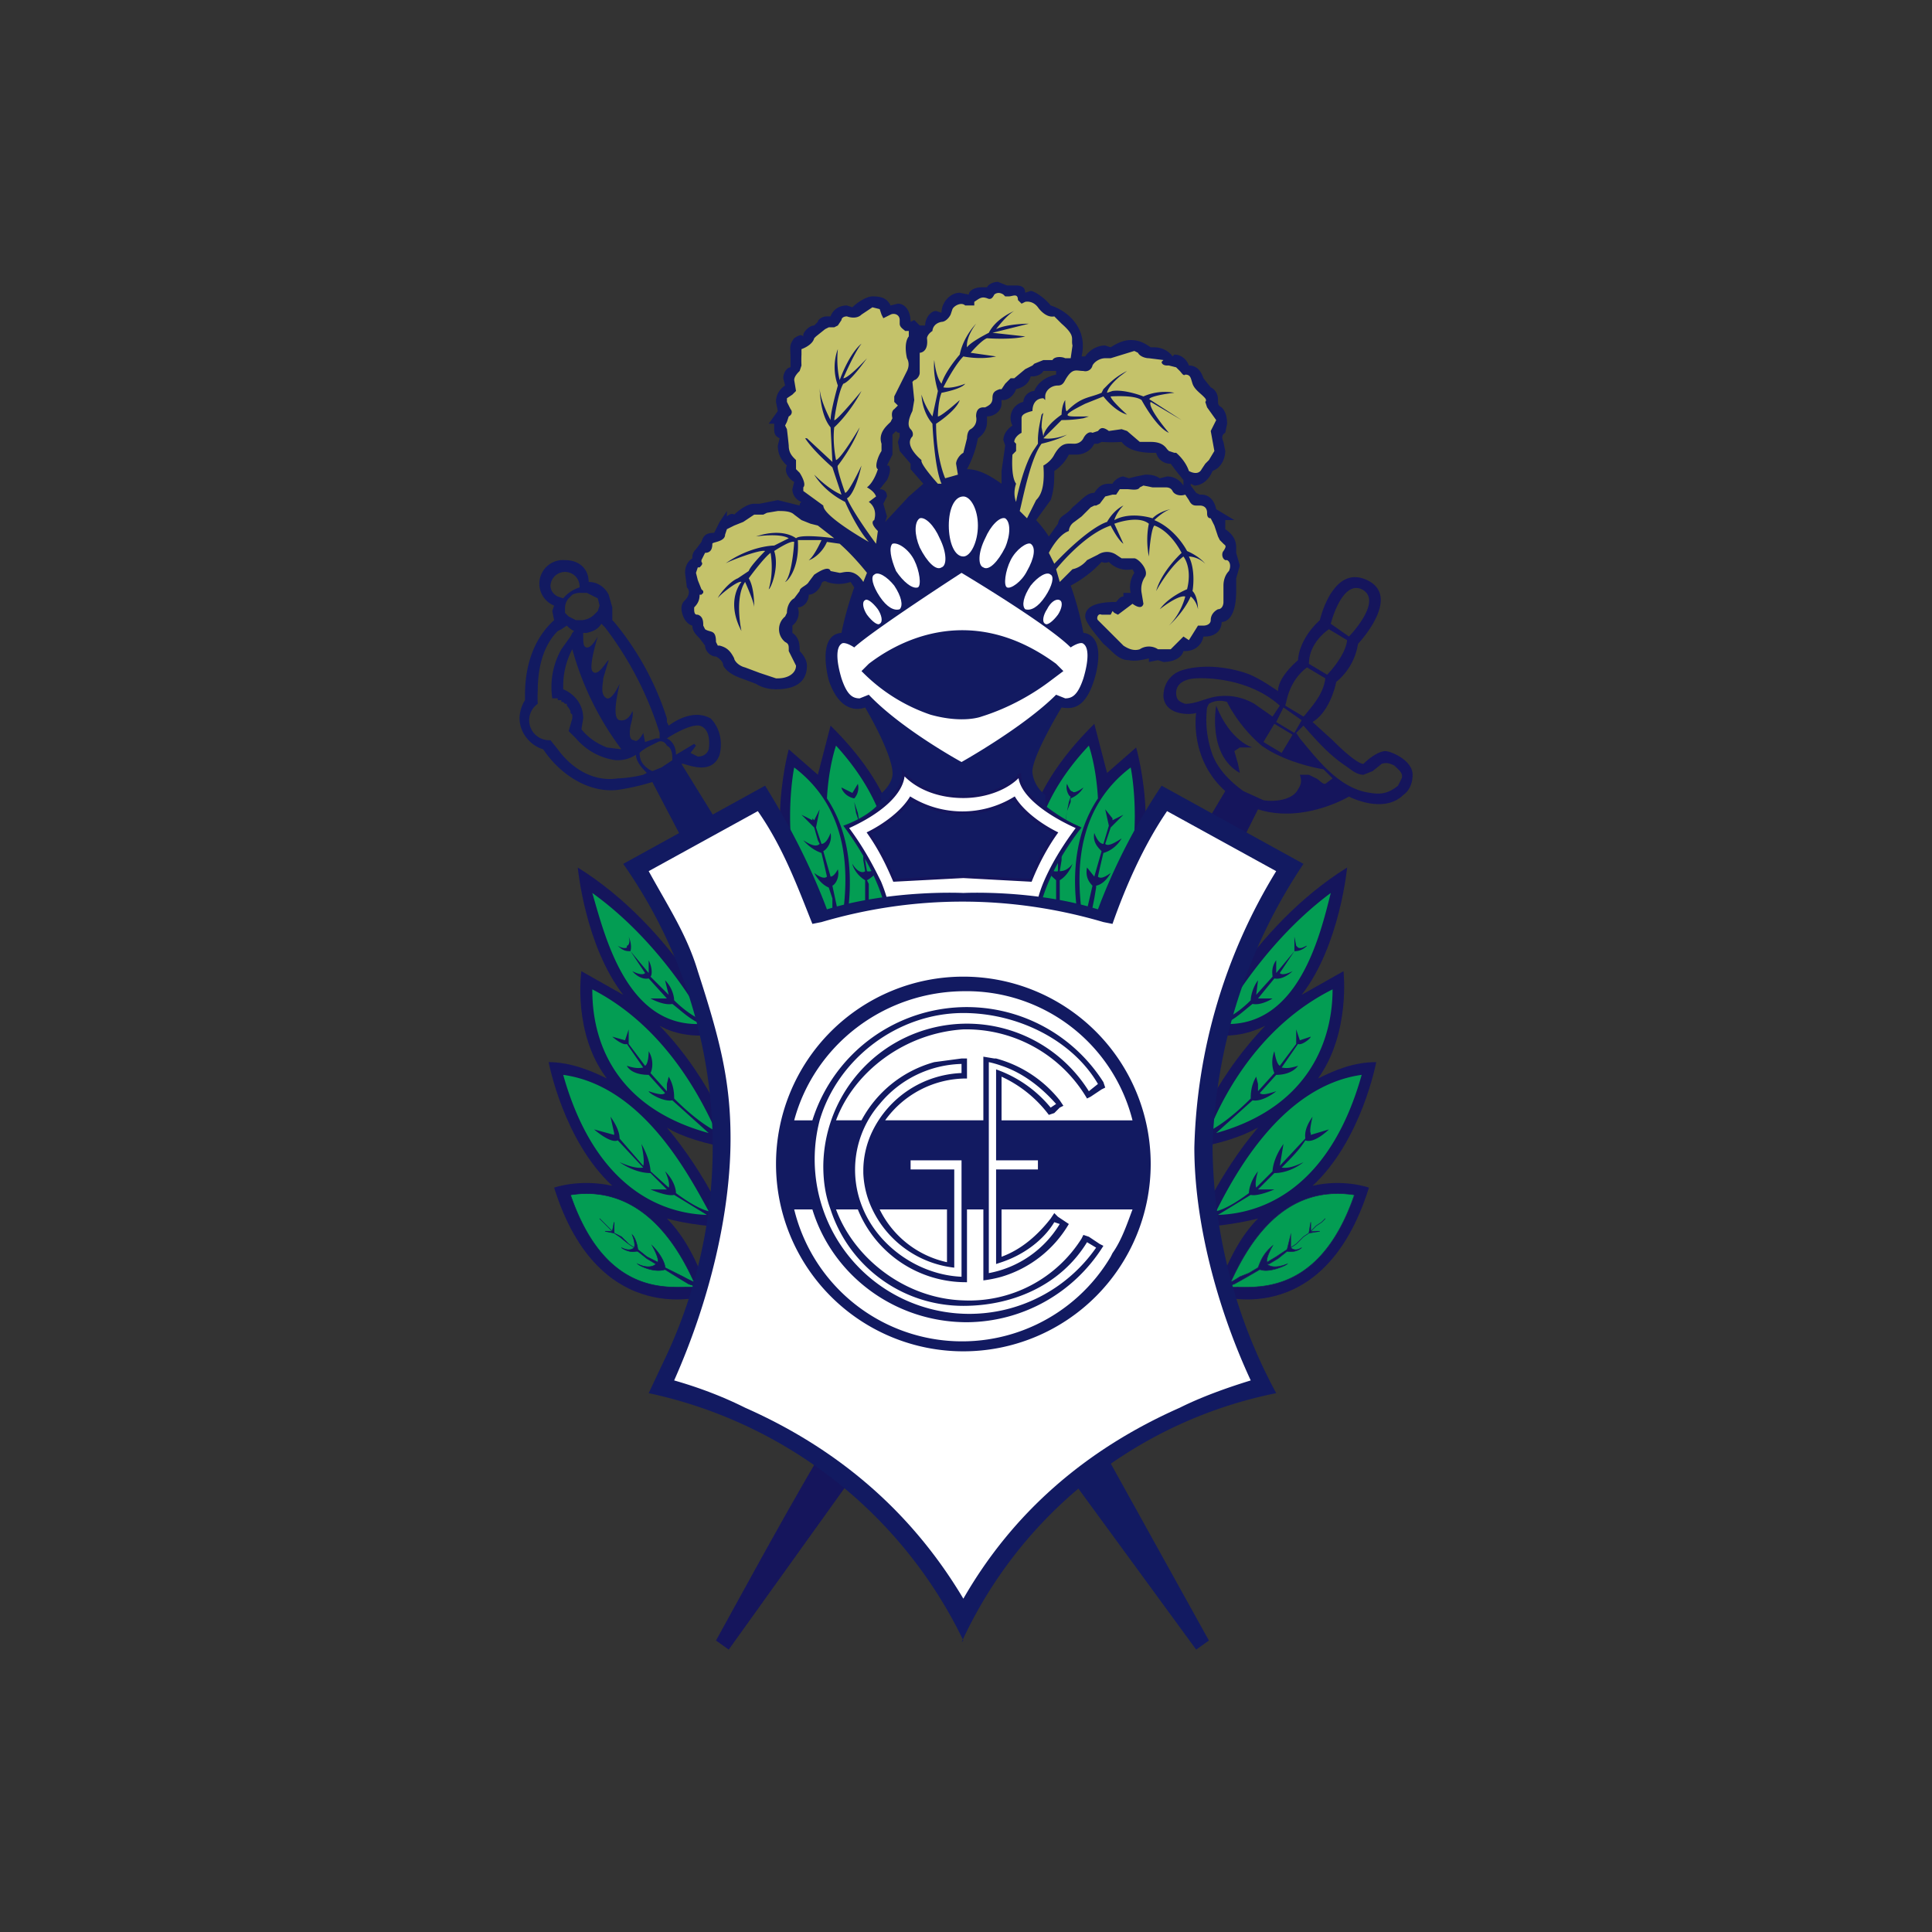 <svg xmlns="http://www.w3.org/2000/svg" xml:space="preserve" viewBox="0 0 700 700">
  <rect x="0" y="0" width="700" height="700" fill="#333333" stroke="none"/>
  <defs>
    <clipPath id="a" clipPathUnits="userSpaceOnUse">
      <path d="M0 842h595V0H0Z"/>
    </clipPath>
  </defs>
  <g clip-path="url(#a)" transform="matrix(.659 0 0 -.659 152 628)">
    <path fill="#15155c" d="m540 525-2-4c-5-4-9-5-15-4-17 2-29 18-39 30l-2 3 4 4c7-8 14-16 23-22 3-2 6-5 10-5l5 2 5 4c3 1 5 0 7-1 2-2 5-4 4-7m-42-3c-2 0-3 2-5 3l-4 2h-5c1-3 1-5-1-8-3-6-13-7-19-6l-11 5c-7 5-14 12-17 20a56 56 0 0 0-3 26l1 2c5 3 10 1 10 1s6-13 19-24c14-10 34-13 34-13l5-5-4-3m-77 44c-3 1-5 2-5 6 0 8 11 8 11 8s27 2 46-15l-4-6-10 7c-7 4-14 5-21 4-6-1-11-4-17-4m59-17-6-10-10 6 6 10zm5 8-4-7-10 6 4 8zm-8 12c3 12 11 17 11 17l10-6c-1-9-8-16-11-20l-1-1-10 6 1 4m23 38 10-6c-1-9-11-19-11-19l-10 6c0 12 11 19 11 19m18 22c12-6-6-25-7-26l-10 7s6 24 17 19m13-89c-3 0-8-3-12-7 0 0-3-1-17 13l-11 10c10 6 13 22 13 22a34 34 0 0 1 12 21c1 1 24 26 5 35s-26-22-26-22c-12-11-12-22-12-22-8-7-11-13-11-17-6 4-12 8-18 10-22 7-36 1-36 1s-9-3-9-14c1-11 16-10 18-9 0 0-4-25 16-43-15-25-122-207-211-345-28-47-42-73-69-122l7-5 81 113c68 95 155 238 210 349 25-8 50 7 50 7s19-10 30 1c0 0 5 3 5 11s-12 13-15 13"/>
    <path fill="#15155c" d="m450 533 1-5c-18 10-13 37-13 37 8-20 20-23 20-23h-7l-3-2 2-7"/>
    <path fill="#121a61" d="m128 529-2 1c-1 1-5 3-5 9l1 1 3 2 6 3c2 1 4 0 5-2 2-1 3-3 3-7v-1l-6-4-5-2m-5-2a68 68 0 0 0-14-2c-13-2-25 5-33 16l-4 5a11 11 0 0 0-7 20 61 61 0 0 0 0 7c0 15 4 26 11 33l2 1 3 2a13 13 0 0 1 4-3l-1-1-1-2-5-7a42 42 0 0 1-5-27h3v-1h2v-1h1l1-1h1v-1a12 12 0 0 0 2-3v-1l1-1v-2l-2-7 4-4c6-7 14-11 22-12h1a18 18 0 0 1 10 3c0-4 4-8 6-10l-2-1M72 631a8 8 0 1 0 16-1 19 19 0 0 1-9-6l-3 1c-2 1-4 3-4 6m19-4h1l6-3 1-4-1-3-2-2c-2-2-5-3-7-3h-3l-4 2-2 2v3a8 8 0 0 0 2 5l2 2a10 10 0 0 0 5 1h2m-12-53v2a43 43 0 0 0 5 20 164 164 0 0 1 27-55l-8 1c-5 2-10 5-14 10l1 6c0 7-4 13-11 16m21 36 2-2a187 187 0 0 0 30-58v-3h-2l-6-2-1 5s-3-6-5-4c-2 0-3 2-2 8 2 7 1 8 1 8s-2-6-7-5 0 19 0 20c0 0-4-9-7-8-4 2-2 8-2 11l3 10c-1 0-6-10-9-6-2 3 3 19 3 19-4-7-6-6-6-6-2 0-2 3-2 6v2a13 13 0 0 1 2 0c4 1 6 2 8 5m54-56c7-2 5-13 5-13s-1-4-6-4l-4 2 3 4-1 1-10-6c0 3-1 7-5 9 0 0 12 8 18 7m214-384L144 533h1c4-1 16-6 20 5 3 13-5 20-5 20-9 5-19-1-23-4l-1 2v2a158 158 0 0 1-29 53l-1 1v7l-2 7c-2 4-6 7-11 7 0 7-5 12-13 12a13 13 0 0 1-6-25l-1-3 1-5c-10-9-16-23-16-41v-3c-2-3-3-7-3-10 0-8 6-15 13-17 10-15 27-25 43-22a125 125 0 0 1 17 4l33-63 45-68c12-42 84-154 142-238l79-108 7 5z"/>
    <path fill="#15155c" d="M170 278c-16 1-27 3-34 5 9-9 17-23 23-42 0 0-60-21-85 59 0 0 14 5 32 1-27 25-35 68-35 68 11 0 22-4 32-9-19 25-14 59-14 59l23-13c-21 27-25 70-25 70 53-33 80-91 80-91-14-3-26-1-35 4 30-31 42-68 42-68-17 3-30 7-38 12 22-26 34-55 34-55"/>
    <path fill="#039d53" d="M152 245c-9 2-48-10-69 51 25 4 50-8 68-48a77 77 0 0 0-6 3l-4 2-6 3c0 2-2 7-7 12 0 0 4-7 3-9l-6 3-5 4c0 1-1 6-3 8 0 0 2-5 1-7l-3 2-4 4-4 2v6l-1-5-3 3-2 2-2 2 2-2 2-2 3-3h-4l5-1 3-2 5-4 3-2c-1-1-3-2-7 0 0 0 4-3 8-2h1l5-4 5-3c-2-2-6-2-10 0 1-1 9-5 15-3a560 560 0 0 1 13-8l3-1 1-1"/>
    <path fill="none" stroke="#15155c" stroke-miterlimit="10" stroke-width=".3" d="M152 245c-9 2-48-10-69 51 25 4 50-8 68-48a77 77 0 0 0-6 3l-4 2-6 3c0 2-2 7-7 12 0 0 4-7 3-9l-6 3-5 4c0 1-1 6-3 8 0 0 2-5 1-7l-3 2-4 4-4 2v6l-1-5-3 3-2 2-2 2 2-2 2-2 3-3h-4l5-1 3-2 5-4 3-2c-1-1-3-2-7 0 0 0 4-3 8-2h1l5-4 5-3c-2-2-6-2-10 0 1-1 9-5 15-3a560 560 0 0 1 13-8l3-1 1-1Z"/>
    <path fill="#039d53" d="m140 296 18-11c-30 1-63 20-79 77 43-6 68-53 80-75-4 1-10 4-18 10 0 2-1 7-6 12 0 0 3-6 2-9l-10 9c0 2-1 8-5 15 0 0 2-9 1-12l-13 15c0 1 0 5-5 12l2-9a428 428 0 0 0 0-1l-11 3s9-8 13-6l14-15c-1 0-4-1-13 3 0 0 8-6 17-6l9-9h-9s9-4 13-3m19 34c-62 17-64 65-64 79 39-20 59-58 68-78-4 2-12 7-23 18 0 2 0 7-3 12l-1-4v-4l-9 10c1 2 2 7-1 12 0 0 0-7-2-8l-9 12v8l-2-6-4 6 4-6-7 2c1-1 6-5 8-4l9-13c-1 0-3-1-9 1 0 0 2-5 12-5l9-10c-1-1-3-1-9 1 0-1 8-6 13-5l20-18m-20 71c4-3 10-9 16-11-41-2-53 48-60 72 32-23 53-55 62-71-4 2-10 5-17 12 0 2-1 7-5 11l2-8-10 10c1 1 1 5-1 9v-7l-10 12c1 4-1 8-1 8 1-3 0-5-1-5a431 431 0 0 0 0-1c-2-1-5 1-5 1 3-3 5-3 7-3l8-12s-1-2-7 1c0 0 4-5 9-4l10-11h-9s7-4 12-3"/>
    <path fill="#15155c" d="M427 278c15 1 26 3 34 5-9-9-17-23-23-42 0 0 59-21 84 59 0 0-14 5-31 1 27 25 35 68 35 68-12 0-22-4-32-9 18 25 14 59 14 59l-23-13c21 27 25 70 25 70-53-33-80-91-80-91 14-3 25-1 35 4-30-31-43-68-43-68 18 3 30 7 39 12-22-26-34-55-34-55"/>
    <path fill="#607f4e" d="M444 245c9 2 49-10 70 51-26 4-50-8-68-48a77 77 0 0 1 5 3l5 2 5 3c1 2 2 7 8 12 0 0-4-7-3-9l5 3 6 4 2 8v-7l3 2 4 4 3 2 1 6v-5l3 3 3 2 2 2-2-2-3-2-3-3h5l-6-1-3-2-4-4-3-2c1-1 3-2 6 0 0 0-3-3-8-2l-5-4-5-3h-1c2-2 6-2 11 0-1-1-10-5-15-3a560 560 0 0 0-14-8l-3-1-1-1"/>
    <path fill="#039d53" stroke="#15155c" stroke-miterlimit="10" stroke-width=".3" d="M444 245c9 2 49-10 70 51-26 4-50-8-68-48a77 77 0 0 1 5 3l5 2 5 3c1 2 2 7 8 12 0 0-4-7-3-9l5 3 6 4 2 8v-7l3 2 4 4 3 2 1 6v-5l3 3 3 2 2 2-2-2-3-2-3-3h5l-6-1-3-2-4-4-3-2c1-1 3-2 6 0 0 0-3-3-8-2l-5-4-5-3h-1c2-2 6-2 11 0-1-1-10-5-15-3a560 560 0 0 0-14-8l-3-1-1-1Z"/>
    <path fill="#039d53" d="m457 296-18-11c30 1 63 20 79 77-43-6-69-53-80-75 4 1 10 4 18 10 0 2 1 7 5 12 0 0-2-6-1-9l9 9c0 2 1 8 6 15l-2-12 14 15c0 1-1 5 4 12 0 0-2-8-1-9a428 428 0 0 1 0-1l10 3s-8-8-13-6c-3-5-8-10-13-15 1 0 4-1 12 3 0 0-7-6-16-6l-9-9h9s-9-4-13-3m-19 34c61 17 64 65 64 79-40-20-60-58-68-78 4 2 12 7 23 18 0 2 0 7 3 12l1-4v-4l9 10c-1 2-2 7 0 12 0 0 1-7 3-8l9 12v8l2-6 4 6-4-6 6 2c0-1-5-5-7-4l-9-13c1 0 3-1 9 1 0 0-3-5-12-5l-9-10c1-1 3-1 9 1-1-1-8-6-13-5l-20-18m20 71c-4-3-10-9-16-11 41-2 53 48 59 72-31-23-52-55-61-71 4 2 10 5 17 12 0 2 1 7 4 11l-1-8 9 10c0 1-1 5 2 9v-7l10 12v8l1-5a431 431 0 0 1 1-1c2-1 4 1 5 1-3-3-6-3-7-3l-8-12s1-2 7 1c0 0-5-5-10-4l-9-11h8s-6-4-11-3"/>
    <path fill="#15155c" d="M235 419c-8 5-13 12-17 21-33 36-15 101-15 101l16-14 7 27c80-79 9-135 9-135"/>
    <path fill="#039d53" d="M233 452h-3l-3 14c2 1 4 5 3 9 0 0-2-4-4-4l-4 14c2 1 5 5 4 10 0 0-2-6-5-6l-3 9 2 10-3-6a495 495 0 0 1-1 1v-1l-6 3 7-7 2-7 1-2c-1-1-3-2-9 2 0 0 4-5 10-7a644 644 0 0 0 3-13c-1-1-3-1-7 2 0 0 3-6 8-8l2-6v-6l1-1c-6-1-11-4-13-8-18 44-9 87-9 87 29-22 30-55 27-79"/>
    <path fill="#039d53" d="M258 455a18 18 0 0 1-11 1v11l-1 2c2 1 6 4 7 8 0 0-4-4-7-3l-1 6v7l-2 7-1 6-1 6-2 6v2c1 1 3 4 2 8l-3-5-1 3-1 3 1-3 1-3-6 3c0-1 2-5 7-6v-2l1-6 2-6 1-7 1-6v-7l1-6c-1-1-4-1-7 4 0-1 2-6 7-9v-13a22 22 0 0 1-10-8c3 19 3 45-11 66 1 18 5 29 5 29 31-34 33-66 29-88"/>
    <path fill="#15155c" d="M362 419c8 5 13 12 17 21 34 37 15 102 15 102l-16-14-7 27c-81-80-9-136-9-136"/>
    <path fill="#039d53" d="m364 452 3 1 3 13c-2 2-4 5-3 10l4-5 4 14c-2 2-5 5-4 10 0 0 2-6 5-6l3 10-2 9 4-5v-1l6 3-7-7-2-6-1-3c1-1 3-1 9 3 0 0-3-6-10-8a642 642 0 0 1-3-13c1-1 3-1 7 2 0 0-3-6-8-7v-1l-1-6-1-5-1-2c6 0 11-4 13-8 18 45 9 87 9 87-29-22-30-55-27-79"/>
    <path fill="#039d53" d="M339 455a18 18 0 0 0 11 2v12c-1 1-5 4-6 8 0 0 4-4 7-3v6l1 7 1 7 2 7 1 6 1 5 1 3c-1 0-3 4-2 7 0 0 2-5 3-4l1 2 1 3-1-3-1-2c0-1 2-1 6 2 0 0-2-4-7-6v-2l-2-5-1-7-1-6-1-7v-7l-1-6c1 0 4 0 7 4 0 0-2-6-7-9v-13a23 23 0 0 0 10-7c-3 19-3 44 11 65-1 18-5 29-5 29-32-34-34-66-29-88"/>
    <path fill="#121a61" d="M420 686c-2 3-5 5-9 5l-4-1c-3 2-6 2-8 2l-5-1-4-1-3 1c-2 0-5-2-6-4h-2c-4 0-6-2-8-5-4 0-6-3-12-8-4-5-7-4-8-9l-5-7a64 64 0 0 1-7 9l8 11c2 6 2 11 2 16 3 2 6 5 8 9h4c4 0 8 2 10 6h2l2 1a76 76 0 0 1 11 0c3-4 9-6 17-6h2a8 8 0 0 1 8-6l3-4 4-5Zm-88 46a9 9 0 0 1-6-13c-3-2-5-5-5-8l1-3-2-14v-7c-7 5-13 8-19 8a57 57 0 0 1 6 17c3 2 5 5 5 9v3c4 0 8 3 8 7v2h1c3 0 6 3 7 6 4 1 7 3 8 7h1c2 0 5 1 6 3h7v-2c-5-1-10-4-12-9-3 0-6-3-6-6m-63-52-13-14 1 3-2 7 2 4c0 3-2 4-4 4l4 5c2 4 2 7 1 8h-1l3 6v11l2 2a2 2 0 0 1 2-1 14 14 0 0 1 0-2l-1-3 1-5 6-7v-3l7-8-8-7m180-45 2 7-2 7v3c0 5-3 8-6 10v5h5l-10 6c-1 5-4 8-8 8h-1l-2 1-3 4v1l2-1c4 0 8 3 10 8l2 1c3 2 5 6 5 10l-1 5c-1 2-1 4 1 5l1 5c0 4-1 7-3 9-2 1-2 2-2 4 0 4-2 6-4 7l-4 5c-1 3-3 7-8 7-1 3-4 6-8 6l-1-1c-2 3-6 5-10 5h-2c-3 2-6 4-11 4-4 0-8-2-11-4l-3 1c-5 0-9-3-11-6h-2c4 17-10 26-17 28-3 4-9 8-11 8l-3-1c0 3-2 4-5 4h-5l-5 2c-2 0-5-1-6-3h-3c-4 0-7-2-7-4l-5 1c-5 0-10-5-10-11l-3 1c-3 0-6-4-6-8h-3l-3 3-2-1c0 6-3 10-7 10l-4-1c-2 4-5 5-10 5-3 0-8-3-11-6l-3 1c-5 0-8-3-9-6h-2c-3 0-5-2-5-3l-2-2c-3 0-6-4-6-5v-1c-1 1-2 1-5-1-3-4-2-5-2-11v-5c-2 0-4-3-4-6l1-4c-3-2-5-5-5-9l1-5-5-7h3v-3c0-3 1-4 3-5l-1-4c0-6 3-9 5-11-2-4 2-8 4-9l-1-4c0-3 2-6 5-7a2 2 0 0 1-1-2l-12 3-10-2h-3c-5 0-11-6-11-6-1 1-3 0-4-1v3l-4-6-3-6c-5 0-6-2-7-5l-3-4a6 6 0 0 1-2-5c-3-2-4-5-4-8l1-8c2-2 1-5-1-7-1-1-2-2-2-5 1-8 6-9 6-9 0-3 2-5 4-7l3-4c0-3 3-6 6-6 2-1 4-3 4-5 1-2 4-5 10-7l8-3c3-2 7-3 11-3 12 0 17 5 17 13 0 3-2 6-4 8v1c0 4-1 7-4 9v4a9 9 0 0 1 3 10c3 0 6 3 6 7 3 0 6 3 7 6 0 1 2 2 3 1a20 20 0 0 1 13 0l2-3c-5-14-7-25-7-25-14-1-7-26-7-26 7-21 20-15 20-15 15-26 15-35 15-35 1-7-7-13-7-13l1-3c-6-9-21-14-21-14 23-31 24-51 24-51l83-3c1 25 24 53 24 53-10 4-20 12-20 12v6s-6 4-7 12 16 36 16 36c6-1 14-1 19 19 5 22-7 22-7 22a166 166 0 0 1-7 26 63 63 0 0 1 17 13 5 5 0 0 1 4 0 14 14 0 0 1 13-4l1-2a14 14 0 0 1-2-11h-4v-2c-2 0-3-2-4-3-12 0-17-3-17-8 0-3 5-9 10-15 5-4 8-9 14-9 4-1 11 1 11 1v-2l5 1 3-1c5 0 10 2 11 6h1c5 0 9 3 10 8h1c5 0 9 3 9 8 3 0 8 3 8 17v7"/>
    <path fill="#fff" d="m336 469-37 2-38-2c-3 7-7 16-14 26 8 4 18 11 23 19a55 55 0 0 1 57 0c5-8 15-15 23-19-5-7-10-16-14-26m-6 58c-6-7-18-12-31-12-14 0-26 5-33 13 0-11-13-22-31-30 9-12 14-22 18-30 5-12 5-19 5-19l81-3c0 7 2 15 5 22 6 14 15 26 18 30-18 8-32 19-32 29"/>
    <path fill="none" stroke="#15155c" stroke-miterlimit="10" stroke-width="1.6" d="m336 469-37 2-38-2c-3 7-7 16-14 26 8 4 18 11 23 19a55 55 0 0 1 57 0c5-8 15-15 23-19-5-7-10-16-14-26Zm-6 58c-6-7-18-12-31-12-14 0-26 5-33 13 0-11-13-22-31-30 9-12 14-22 18-30 5-12 5-19 5-19l81-3c0 7 2 15 5 22 6 14 15 26 18 30-18 8-32 19-32 29Z"/>
    <path fill="#fff" d="M307 664c0-9-4-17-8-17-5 0-8 8-8 17s3 16 8 16c4 0 8-7 8-16m15-12c-4-8-9-13-12-11-3 1-3 8 1 16 3 7 8 12 11 11 3-2 3-9 0-16m12-13c-3-6-9-10-11-9s-1 9 2 15 9 10 11 9c3-2 2-8-2-15m10-14c-4-6-8-8-11-7-2 2-1 7 3 13 4 5 9 8 11 6 2-1 1-6-3-12m7-10c-3-4-6-6-7-5-2 1-1 5 1 8 2 4 5 6 7 5s1-5-1-8m-76 37c4-8 9-13 12-11 3 1 3 8-1 16-3 7-8 12-11 11-3-2-3-9 0-16m-13-13c4-6 9-10 12-9 2 1 1 9-2 15s-9 10-12 9c-2-2-1-8 2-15m-9-14c4-6 8-8 11-7 2 2 1 7-3 13-4 5-9 8-11 6-2-1-1-6 3-12m-7-10c3-4 6-6 7-5 2 1 1 5-1 8-3 4-6 6-7 5-2-1-1-5 1-8"/>
    <path fill="#fff" d="M346 578c-8-6-21-14-37-19 0 0-10-4-28 1a96 96 0 0 0-38 24l4 4c13 10 54 36 103 0l4-4-8-6m19 21c-1 1-4 0-7-2-13 13-60 41-60 41s-48-31-59-41c-3 2-6 3-7 2-3-2-3-9 0-19 3-9 6-11 10-11l5 2c18-19 51-37 51-37s34 19 52 37l5-2c4 0 7 2 10 11 3 10 3 17 0 19"/>
    <path fill="#121a61" d="M299 51a250 250 0 0 1-173 136l8 17a271 271 0 0 1-22 274l78 43c13-21 25-44 34-68 36 11 75 9 75 9s39 2 74-9c9 24 21 47 35 68l78-43a295 295 0 0 1-50-156 290 290 0 0 1 35-135A243 243 0 0 1 298 50"/>
    <path fill="#fff" d="M299 74c-28 47-68 82-120 105-12 6-25 11-39 15 20 45 31 93 31 133 0 32-6 55-18 92-6 20-16 35-27 55l60 33c14-20 22-42 30-62l5 1c51 15 104 15 155 0l5-1c7 20 17 43 30 62l60-33a305 305 0 0 1-45-152c0-40 12-87 31-128-13-4-27-9-39-15-52-23-92-58-119-105"/>
    <path fill="#121a61" d="m381 264-1-2a95 95 0 0 0-174 26h10c11-36 45-62 85-62a89 89 0 0 1 75 42l-2 1-6 4-3 1-1-2a73 73 0 0 0-65-34c-32 1-60 23-70 50h12a64 64 0 0 1 60-40v40h9v-39a67 67 0 0 1 10 2 64 64 0 0 1 37 29l-3 2-3 2-2 2-2-3c-7-9-16-17-27-21v26h72c-3-8-6-17-11-24m-155 24c10-31 39-53 73-53 28 0 54 12 68 35l5-3a85 85 0 0 0-152 70c10 34 43 59 79 59 30 0 60-15 74-39l-5-4a79 79 0 0 1-146-41c0-8 1-16 4-24m27 0h37v-29a54 54 0 0 0-37 29m-9 20a50 50 0 0 1 5-20 57 57 0 0 1 45-32v54h-24v5h28v-64c-23 1-45 16-54 37a55 55 0 0 0 9 58 60 60 0 0 0 45 22v-5a57 57 0 0 1-49-32 50 50 0 0 1-5-21v-2m76-49c12 4 23 12 29 22l3-1a58 58 0 0 0-39-27v116a56 56 0 0 0 7-2c12-4 22-12 30-21l-3-2a68 68 0 0 1-30 21v-50h23v-5h-23v-52l3 1m-20 149a94 94 0 0 0 92-71h-72v24a68 68 0 0 0 26-21l3 1 3 3 2 1-2 3a67 67 0 0 1-35 23h-1l-6 1v-35h-54a55 55 0 0 0 45 23v11h-3l-15-2c-18-5-32-17-40-32h-14c10 27 38 48 70 50a77 77 0 0 0 68-38l2 1 6 4 2 1-1 3a89 89 0 0 1-160-21h-10c11 41 49 71 94 71m-1 8a103 103 0 1 1 0-206 103 103 0 0 1 0 206"/>
    <path fill="#c4c26a" d="m246 638-2-5c-5 8-11 5-13 5l-5 1c-1 3-6 0-9-2l-3-4c-1-2-5-3-5-5l-3-4c-2-1-4-4-4-8l-1-2a9 9 0 0 1 0-14c2-1 2-2 2-4v-1l2-4 2-4c0-4-4-7-10-7h-1l-9 3-8 3c-4 1-6 4-6 5-2 4-4 6-8 7h-1l-1 2c0 7-3 5-6 7l-1 2c0 2 0 5-3 6-1 0-2 0-2 3v1c2 2 3 4 3 7h1l1 1v1l-1 1-2 5-1 4 1 3h1c1 1 2 2 1 3v1l2 4c3 0 4 2 4 5 0 1 7 1 7 5l1 3 4 2 5 2 6 4h5l2 1 6 1c3 0 7 0 9-2l4-3 5-2 4-1 9-7c-7 1-19 2-21 0 0 0-7 6-22 1 0 0 13 2 18-1l-8-4s-13 0-27-10c1 1 19 8 22 7 0 0-8-8-9-11l-6-4c-5-2-11-10-11-11 0 1 11 10 13 9 0 0-9-10 0-27 0 0-4 18 2 27 0 0 5-11 5-14 0 2 0 11-3 16 0 0 8 11 12 14 0 0 2-10-1-20 1 0 6 12 3 21 0 0 9 6 11 5 0 0-1-18-5-22 1 0 8 7 7 23h13s-4-9-7-11c1 0 7 3 10 10l7-1c8-7 15-16 15-16m-24 37-11 8v2c2 2-2 8-2 8l-1 1-1 1v5l-1 1c-2 2-3 4-3 7a339 339 0 0 1-1 9l-1 2 1 2 1 3c2 1 2 3 1 4l-1 2-1 2v2l3 2 2 2-1 6c0 2 2 4 3 5l1 3a62 62 0 0 0 0 6v3s6 2 7 6l1 1 5 4 2 1h3l2 1 2 3c0 1 1 2 3 2 0 0 5-2 8 1l6 4 4-1 1-3 1-2 4 2c2 1 5 0 5-3v-2c0-2 2-3 3-4h2v-3s-3-3-1-12c0 0 2-3 0-7l-4-8-3-6v-3l2-2-2-2s-2-1-1-5l-1-2c-2-2-7-6-5-12v-4c-2-3-4-9-2-10 0 0-2-7-6-10 0 0 4-2 5-5l-4-3s5-3 3-10c0 0-3-1 2-6l-1-7s-12 16-16 25c0 0 4 1 8 18 0 0-7-15-9-15 0 0-5 14-4 15 0 0 8 10 12 21 0 0-10-17-13-18 0 0-2 9-1 18 0 0 8 7 15 20 0 0-14-17-15-16 0 0 2 15 5 20 0 0 3 0 13 14 0 0-10-11-13-11 0 0 6 14 10 19 0 0-6-4-12-20 0 0-2 7-1 17 0 0-4-9 0-20 0 0-4-14-4-19 0 0-6 11-6 18 0 0 0-15 6-22l1-19-14 13h-1c2-3 6-8 15-16l5-15s-6 2-15 11c0 0 5-9 17-15 0 0 6-14 13-22 0 0-25 14-25 20m63 12s-10 11-9 13c0 0-10 8-5 13 0 0 1 2-1 4s-1 6 1 10l1 6-1 10 1 1c1 0 3 2 3 4v11s5 0 4 8c0 0 0 2 3 4 0 0 0 4 5 5 2 0 4 2 5 4l1 3c1 2 5 4 7 2h5v2c3 2 4 3 7 2 2-1 3 0 4 2 0 0 2 2 5 0l1-1h2c2 0 5 2 5-2l2-2 2 1s4 1 7-3c0 0 4-6 9-5l4-4c8-7 5-8 6-12l-1-7h-3c-2 1-6 1-7-1h-5l-5-2-1-1-4-2-6-5h-2l-2-2-1-1-2-3h-1c-3-1-4-2-4-5s-2-4-4-5h-1c-4 0-4-4-4-5 1-5-3-7-3-7-2-1-2-5-2-5l-2-8c-2-1-4-4-4-6l1-6-7-2s-5 11-5 30c0 0 11 7 13 13 0 0-10-9-12-9 0 0 0 8 2 13 0 0 11 2 13 5 0 0-7-3-12-2 0 0 6 12 11 17 0 0 9-2 18 0l-14 2s6 7 9 8c0 0 14-1 21 1l-18 2 20 5s-12 0-18-3c0 0 6 8 10 10 0 0-10-4-14-12 0 0-10-5-12-8 0 0-1 5 5 13 0 0-7-7-9-17 0 0-8-9-10-16 0 0-3 3-4 13 0 0-1-7 2-17l-3-14s-4 5-6 12c0 0 0-9 6-16 0 0 1-24 5-33Zm153 35-5 7-1 3c1 1 0 2-1 3-2 2-5 4-6 7s-1 5-4 5c-1-1-2 1-3 2l-2 2-4 1h-1c-2 0-3 1-3 2l1 1-8 1c-2 0-5 1-6 3l-2 1-13-4h-3c-3 0-6-2-7-4a4 4 0 0 0-5-3c-4 0-6 2-10-5-1-2-2-3-4-3-4 0-7-3-7-6v-2l-1 1c-4 0-6-3-6-7-4-1-6-2-6-4v-8c-2-1-4-3-4-5l1-1v-4l-2-2s-1-12 2-16c0 0-2-5 0-10 1 6 5 22 10 29l2 3v3a52 52 0 0 0 1 8l1 5 1 1a36 36 0 0 1-1-8l1-5s0 5 10 12c0 0 0 5 2 8 0 0 0-7 1-6 8 8 12 7 19 10l1 2 2 2a40 40 0 0 0 11 8l-4-3c-7-6-7-9-7-9l3 1c7 1 17-3 17-3 9 4 17 2 17 2-9-1-16-3-13-4l17-11-17 10c-2-3 10-17 10-17-7 3-15 18-15 18-4 3-17 2-17 2 0-2 9-10 9-10-7 2-13 10-13 10l-10-4c-16-8-10-7 2-7l-3-1a69 69 0 0 0-12-1l-10-10c6-1 13 2 13 2-5-3-14-5-14-5-6-8-10-29-12-37l4-4 1 2 4 8c2 2 5 6 4 19 0 0 4 2 6 6 4 7 7 6 11 6 2 0 4 1 5 3s3 4 5 3l3 1c1 1 2 3 6 0l7 1 3-1 7-6h6c4 0 7-1 9-4l1-1 3-1h1s5-4 7-10c0 0 5-3 7 1l2 3 2 2 3 5-2 11 3 6"/>
    <path fill="#c4c26a" d="M346 649s5 10 11 12c0 0 0 3 3 5l4 3 5 5 2 1h1l2 1 3 4 4 1h2l2 3h4c2 0 6-1 7 1l2 1 5-1h7c1 0 3 0 4-2s4-3 7-2l2-3c1-2 2-3 4-3h2c2 0 4-1 4-4 0-1 0-3 2-3l2-4 2-6 1-2 2-2c1-1 2-1 0-4-1-1-1-4 1-5h1c2-1 2-4 1-6-2-2-3-5-3-8v-9c0-2-1-4-3-4-2-1-4-3-4-6 0-2-2-3-4-3h-3l-5-8-3 2-7-7h-7c-3 2-7 2-10 0-3-1-6 0-9 2l-14 14c-1 1 0 4 2 3h5l1 2 1-1 2-1 8 6s5-4 6 0l-1 6a12 12 0 0 0 2 9c2 4-4 10-6 10h-7l-3 2c-3 2-7 2-10 0l-6-3s-3-4-8-5l-7-7-2 7s15 19 30 24c0 0 4-8 7-10l-5 11s13 5 19 0c0 0-2-8 0-18 0 0 1 15 3 17 0 0 8-2 15-15 0 0-11-10-14-21 0 0 7 13 15 19 0 0 5-6 2-18 0 0-10-4-15-11 0 0 10 8 14 7 0 0-2-9-9-16 0 0 8 7 12 16 0 0 3-2 4-7 0 0 0 7-3 10 0 0 2 11-2 19 0 0 5 0 9-4 0 0-3 4-10 7 0 0-6 12-18 17 0 0 5 5 9 6 0 0-6-1-10-5 0 0-12 4-21-1 0 0 1 4 5 8 0 0-5-2-9-9 0 0-9-2-29-23z"/>
  </g>
</svg>
